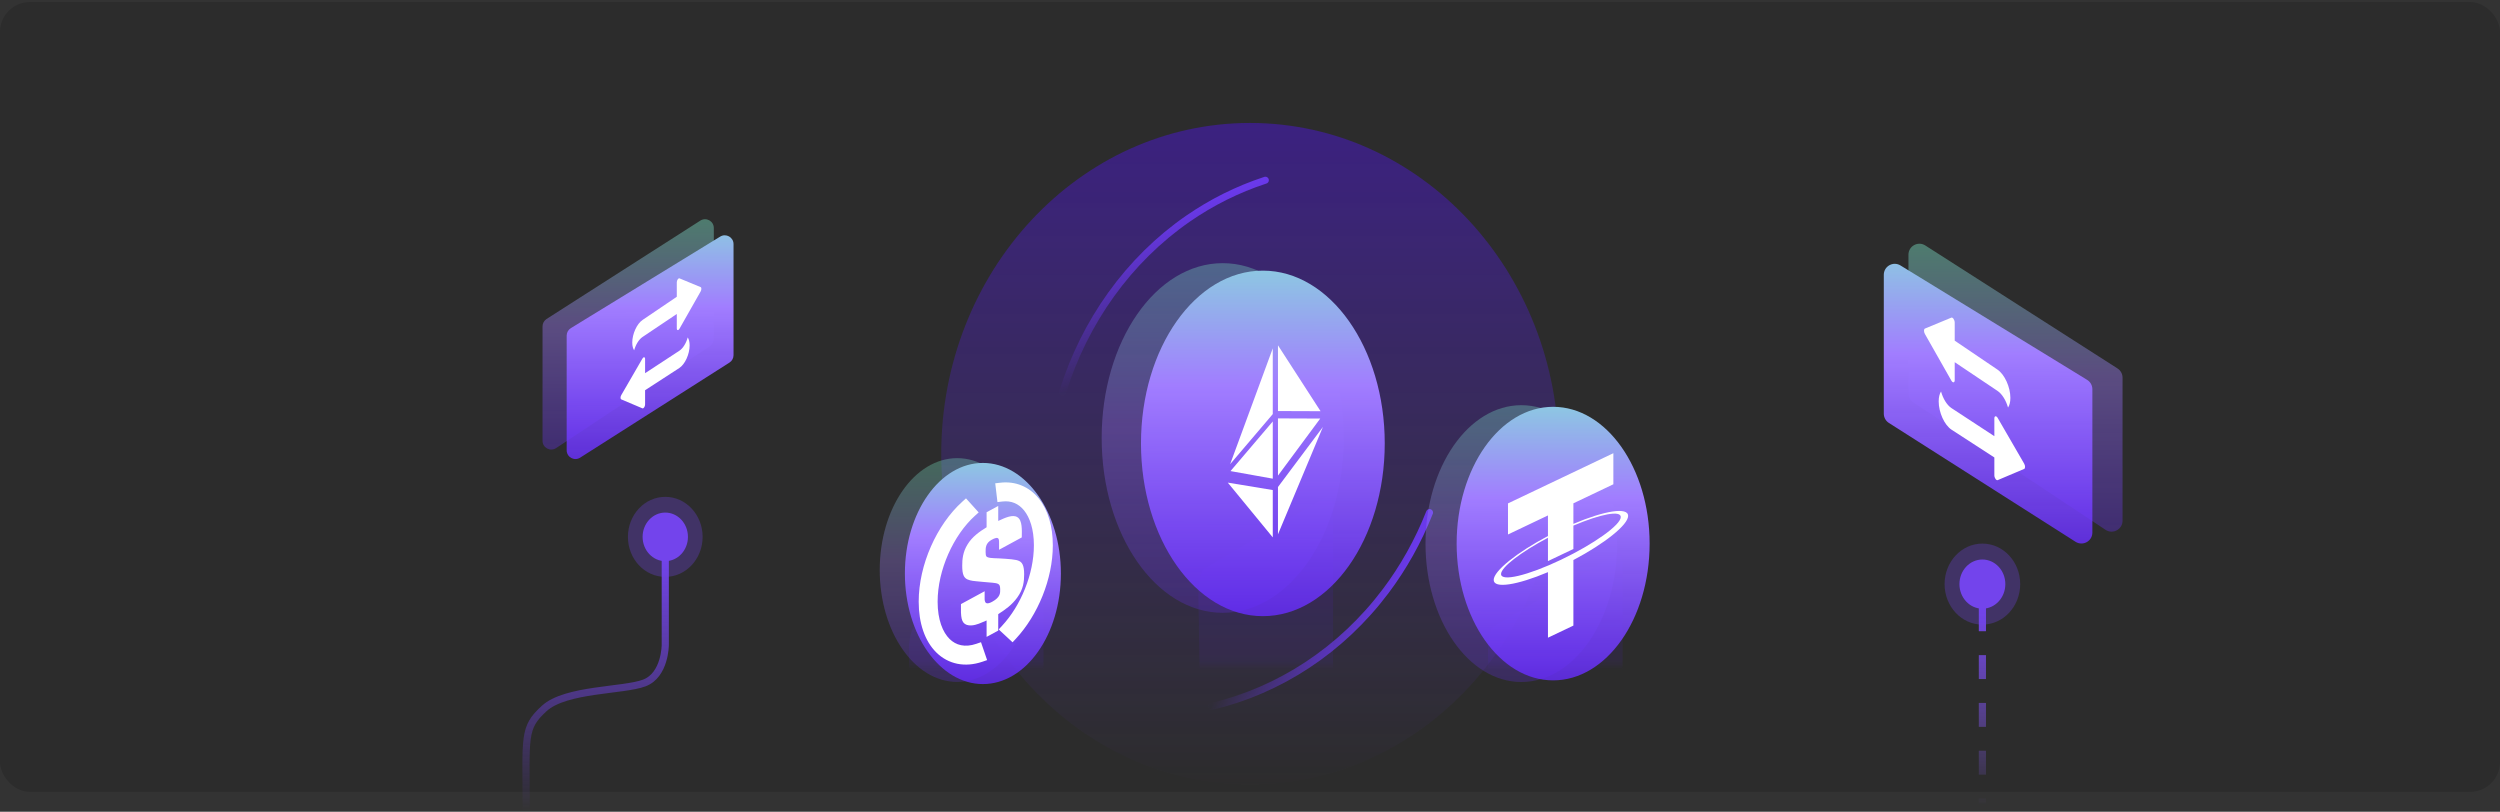 <svg width="502" height="163" viewBox="0 0 502 163" fill="none" xmlns="http://www.w3.org/2000/svg">
<rect x="0" y="0" width="502" height="163" fill="#333333" stroke="none"/>
<rect opacity="0.142" y="0.414" width="502" height="158.588" rx="6" fill="black"/>
<mask id="mask0_2_390" style="mask-type:alpha" maskUnits="userSpaceOnUse" x="0" y="1" width="502" height="133">
<rect y="1.822" width="502" height="131.799" rx="6" fill="white"/>
</mask>
<g mask="url(#mask0_2_390)">
<path opacity="0.112" fill-rule="evenodd" clip-rule="evenodd" d="M241.505 114.503C241.604 114.34 241.758 114.224 241.923 114.127L266.387 99.755C266.552 99.659 266.687 99.496 266.873 99.456C267.333 99.358 267.675 100.492 267.675 102.28V172.891C267.675 174.753 267.304 176.696 266.816 177.526C266.712 177.702 266.544 177.826 266.365 177.926L242.985 190.997C242.806 191.097 242.659 191.278 242.456 191.305C242.007 191.364 241.675 190.238 241.675 188.477L240.635 119.156C240.635 117.28 241.012 115.323 241.505 114.503Z" fill="url(#paint0_linear_2_390)"/>
<path opacity="0.112" fill-rule="evenodd" clip-rule="evenodd" d="M299.647 126.078C299.746 125.915 299.9 125.798 300.065 125.702L324.529 111.33C324.694 111.234 324.829 111.071 325.015 111.031C325.475 110.933 325.817 112.067 325.817 113.855V184.466C325.817 186.328 325.446 188.27 324.958 189.101C324.854 189.277 324.686 189.401 324.507 189.501L301.127 202.571C300.948 202.671 300.801 202.853 300.598 202.88C300.149 202.939 299.817 201.813 299.817 200.052L298.777 130.731C298.777 128.855 299.154 126.897 299.647 126.078Z" fill="url(#paint1_linear_2_390)"/>
<path opacity="0.112" fill-rule="evenodd" clip-rule="evenodd" d="M183.363 126.078C183.462 125.915 183.616 125.798 183.781 125.702L208.245 111.33C208.409 111.234 208.545 111.071 208.731 111.031C209.191 110.933 209.533 112.067 209.533 113.855V184.466C209.533 186.328 209.162 188.27 208.674 189.101C208.57 189.277 208.402 189.401 208.223 189.501L184.843 202.571C184.664 202.671 184.517 202.853 184.314 202.88C183.865 202.939 183.533 201.813 183.533 200.052L182.493 130.731C182.493 128.855 182.87 126.897 183.363 126.078Z" fill="url(#paint2_linear_2_390)"/>
</g>
<ellipse opacity="0.399" cx="251" cy="91.124" rx="62" ry="66.435" fill="url(#paint3_linear_2_390)"/>
<path d="M133.587 111.689V129.488C133.587 129.488 133.587 135.539 129.387 137.138C125.187 138.736 113.607 138.311 109.287 142.256C104.968 146.201 105.657 147.816 105.657 162.587" stroke="url(#paint4_linear_2_390)" stroke-width="1.44"/>
<ellipse opacity="0.301" cx="133.587" cy="107.803" rx="7.5" ry="8.037" fill="#7344EC"/>
<ellipse cx="133.587" cy="107.803" rx="4.552" ry="4.878" fill="#7344EC"/>
<path d="M254.084 36.185C248.471 38.024 243.279 40.639 238.578 43.887C226.574 52.181 217.777 64.601 213.372 78.76" stroke="url(#paint5_linear_2_390)" stroke-width="1.4" stroke-linecap="round"/>
<path d="M287.051 102.921C284.758 108.71 281.788 113.971 278.282 118.641C269.33 130.566 256.882 138.643 243.281 141.857" stroke="url(#paint6_linear_2_390)" stroke-width="1.4" stroke-linecap="round"/>
<ellipse opacity="0.297" cx="245.52" cy="87.946" rx="24.305" ry="35.104" fill="url(#paint7_linear_2_390)"/>
<ellipse cx="253.583" cy="89.034" rx="24.473" ry="34.691" fill="url(#paint8_linear_2_390)"/>
<path fill-rule="evenodd" clip-rule="evenodd" d="M265.17 82.57L256.616 82.539V69.337L265.17 82.57ZM255.572 83.15L247.018 93.199L255.572 69.948V83.15ZM256.616 95.505L265.103 84.045L256.616 84.013V95.505ZM247.085 94.595L255.572 84.625V96.116L247.085 94.595ZM255.572 98.402L246.54 96.91L255.572 107.906V98.402ZM265.647 85.722L256.616 107.294V97.79L265.647 85.722Z" fill="white"/>
<ellipse opacity="0.297" cx="192.206" cy="114.463" rx="15.555" ry="22.466" fill="url(#paint9_linear_2_390)"/>
<ellipse cx="197.365" cy="115.159" rx="15.663" ry="22.202" fill="url(#paint10_linear_2_390)"/>
<path d="M193.899 101.483L194.641 100.813L193.971 100.07L193.229 100.74L193.899 101.483ZM195.105 102.819L195.775 103.561L196.518 102.891L195.848 102.149L195.105 102.819ZM189.977 129.018L190.68 128.306L189.977 129.018ZM196.362 130.224L197.308 129.901L196.984 128.954L196.038 129.278L196.362 130.224ZM196.945 131.927L197.268 132.873L198.214 132.55L197.891 131.604L196.945 131.927ZM188.713 130.299L189.416 129.587H189.416L188.713 130.299ZM207.81 100.729L207.032 101.358L207.81 100.729ZM203.271 127.559L202.591 128.292L203.324 128.972L204.004 128.24L203.271 127.559ZM201.952 126.335L201.219 125.654L200.539 126.387L201.272 127.068L201.952 126.335ZM206.409 101.861L207.187 101.232V101.232L206.409 101.861ZM201.164 99.71L200.171 99.827L200.288 100.82L201.281 100.703L201.164 99.71ZM200.954 97.923L200.836 96.93L199.843 97.047L199.96 98.04L200.954 97.923ZM193.229 100.74C188.115 105.358 184.474 113.387 184.474 120.82H186.474C186.474 113.945 189.882 106.457 194.569 102.225L193.229 100.74ZM195.848 102.149L194.641 100.813L193.157 102.153L194.363 103.489L195.848 102.149ZM188.274 120.82C188.274 114.446 191.471 107.447 195.775 103.561L194.435 102.076C189.705 106.347 186.274 113.889 186.274 120.82H188.274ZM190.68 128.306C189.311 126.956 188.274 124.46 188.274 120.82H186.274C186.274 124.795 187.403 127.883 189.275 129.73L190.68 128.306ZM196.038 129.278C193.759 130.058 191.963 129.572 190.68 128.306L189.275 129.73C191.151 131.58 193.762 132.171 196.685 131.17L196.038 129.278ZM197.891 131.604L197.308 129.901L195.416 130.548L195.998 132.251L197.891 131.604ZM188.011 131.011C190.422 133.389 193.766 134.072 197.268 132.873L196.621 130.981C193.761 131.96 191.233 131.379 189.416 129.587L188.011 131.011ZM184.474 120.82C184.474 125.095 185.685 128.717 188.011 131.011L189.416 129.587C187.594 127.79 186.474 124.761 186.474 120.82H184.474ZM211.406 109.498C211.406 105.677 210.441 102.395 208.587 100.101L207.032 101.358C208.516 103.195 209.406 105.984 209.406 109.498H211.406ZM204.004 128.24C208.377 123.529 211.406 116.281 211.406 109.498H209.406C209.406 115.755 206.583 122.522 202.539 126.879L204.004 128.24ZM201.272 127.068L202.591 128.292L203.952 126.826L202.632 125.602L201.272 127.068ZM207.606 109.498C207.606 115.282 204.968 121.616 201.219 125.654L202.685 127.015C206.762 122.623 209.606 115.808 209.606 109.498H207.606ZM205.632 102.489C206.783 103.915 207.606 106.261 207.606 109.498H209.606C209.606 105.953 208.708 103.115 207.187 101.232L205.632 102.489ZM201.281 100.703C203.052 100.495 204.528 101.123 205.632 102.489L207.187 101.232C205.664 99.346 203.518 98.426 201.047 98.717L201.281 100.703ZM199.96 98.04L200.171 99.827L202.157 99.593L201.947 97.805L199.96 98.04ZM208.587 100.101C206.686 97.747 203.939 96.564 200.836 96.93L201.071 98.916C203.472 98.633 205.55 99.524 207.032 101.358L208.587 100.101Z" fill="white"/>
<path d="M205.649 115.312C205.649 113.533 205.255 112.922 204.608 112.629C204.298 112.488 203.905 112.392 203.117 112.305C202.245 112.211 201.373 112.169 200.472 112.117C199.263 112.078 198.306 112.056 198.053 111.704C197.968 111.569 197.912 111.316 197.912 110.852C197.912 110.002 197.884 109.063 199.15 108.375C199.741 108.055 200.416 107.765 200.557 108.333C200.613 108.56 200.613 108.638 200.613 109.05V110.391L205.171 107.915C205.199 106.508 205.311 104.462 204.298 103.852C203.37 103.247 201.823 103.959 200.444 104.605V101.589L198.109 102.857V105.873C196.73 106.725 195.239 107.741 194.283 109.318C193.326 110.868 193.214 112.321 193.214 113.61C193.214 115.467 193.608 116.052 194.283 116.355C194.874 116.627 195.83 116.701 195.999 116.712C196.815 116.784 197.631 116.883 198.475 116.94C199.656 117.046 200.444 117.056 200.697 117.511C200.838 117.77 200.838 118.286 200.838 118.363C200.838 119.007 200.922 119.915 199.234 120.832C198.25 121.367 197.912 121.138 197.8 120.787C197.687 120.513 197.715 120.111 197.715 120.008V118.719L192.961 121.301C192.904 123.961 193.017 125.086 194.142 125.48C195.211 125.827 196.562 125.249 197.04 125.04C197.378 124.909 197.743 124.761 198.109 124.589V127.888L200.444 126.62V123.32C201.879 122.386 203.173 121.503 204.27 119.979C205.508 118.275 205.649 116.755 205.649 115.312Z" fill="white"/>
<path d="M398.064 121.951V161.383" stroke="url(#paint11_linear_2_390)" stroke-width="1.44" stroke-dasharray="4.8"/>
<ellipse opacity="0.301" cx="398.064" cy="117.288" rx="7.592" ry="8.135" fill="#7344EC"/>
<ellipse cx="398.064" cy="117.288" rx="4.608" ry="4.938" fill="#7344EC"/>
<path opacity="0.401" fill-rule="evenodd" clip-rule="evenodd" d="M386.602 49.291C385.138 48.354 383.217 49.405 383.217 51.144V78.969C383.217 79.707 383.586 80.395 384.201 80.803L422.791 106.388C424.253 107.358 426.207 106.309 426.207 104.555V75.834C426.207 75.084 425.824 74.385 425.192 73.981L386.602 49.291Z" fill="url(#paint12_linear_2_390)"/>
<path fill-rule="evenodd" clip-rule="evenodd" d="M381.616 53.303C380.15 52.404 378.267 53.459 378.267 55.179V83.068C378.267 83.82 378.651 84.52 379.285 84.924L416.766 108.79C418.231 109.723 420.148 108.671 420.148 106.935V78.153C420.148 77.387 419.75 76.677 419.097 76.277L381.616 53.303Z" fill="url(#paint13_linear_2_390)"/>
<path fill-rule="evenodd" clip-rule="evenodd" d="M392.507 72.727V76.339C392.507 76.873 392.117 76.925 391.834 76.429L386.521 67.066C386.279 66.639 386.279 66.083 386.521 65.981L391.834 63.78C392.117 63.665 392.507 64.244 392.507 64.778V68.404L401.099 74.221C402.527 75.188 403.685 77.728 403.685 79.894C403.685 80.735 403.51 81.397 403.213 81.838C402.817 80.427 402.026 79.113 401.115 78.502L392.507 72.727ZM401.14 83.927L406.453 93.103C406.694 93.518 406.694 94.058 406.453 94.158L401.14 96.408C400.857 96.531 400.466 95.972 400.466 95.444V91.858L391.875 86.285C390.446 85.359 389.289 82.815 389.289 80.604C389.289 79.745 389.463 79.064 389.76 78.608C390.156 80.036 390.947 81.351 391.859 81.948L400.466 87.585V84.014C400.466 83.486 400.857 83.436 401.14 83.927Z" fill="white"/>
<path opacity="0.401" fill-rule="evenodd" clip-rule="evenodd" d="M140.624 44.3C141.796 43.55 143.333 44.392 143.333 45.782V68.043C143.333 68.633 143.037 69.184 142.545 69.51L111.673 89.978C110.503 90.754 108.941 89.915 108.941 88.511V65.535C108.941 64.935 109.247 64.376 109.752 64.052L140.624 44.3Z" fill="url(#paint14_linear_2_390)"/>
<path fill-rule="evenodd" clip-rule="evenodd" d="M144.613 47.51C145.786 46.791 147.293 47.635 147.293 49.01V71.322C147.293 71.924 146.985 72.484 146.478 72.807L116.493 91.9C115.322 92.646 113.788 91.804 113.788 90.415V67.389C113.788 66.777 114.106 66.209 114.628 65.889L144.613 47.51Z" fill="url(#paint15_linear_2_390)"/>
<path fill-rule="evenodd" clip-rule="evenodd" d="M135.9 63.049V65.939C135.9 66.366 136.213 66.408 136.439 66.011L140.69 58.52C140.883 58.179 140.883 57.734 140.69 57.653L136.439 55.892C136.213 55.8 135.9 56.263 135.9 56.69V59.591L129.027 64.245C127.884 65.018 126.958 67.05 126.958 68.783C126.958 69.456 127.098 69.986 127.336 70.338C127.652 69.209 128.285 68.158 129.014 67.669L135.9 63.049ZM128.994 72.009L124.744 79.35C124.551 79.681 124.551 80.114 124.744 80.194L128.994 81.994C129.221 82.092 129.533 81.645 129.533 81.222V78.354L136.406 73.895C137.549 73.154 138.475 71.12 138.475 69.35C138.475 68.664 138.335 68.119 138.098 67.754C137.781 68.896 137.148 69.948 136.419 70.426L129.533 74.935V72.078C129.533 71.656 129.221 71.616 128.994 72.009Z" fill="white"/>
<ellipse opacity="0.297" cx="305.485" cy="109.153" rx="19.242" ry="27.791" fill="url(#paint16_linear_2_390)"/>
<ellipse cx="311.868" cy="109.153" rx="19.375" ry="27.465" fill="url(#paint17_linear_2_390)"/>
<path fill-rule="evenodd" clip-rule="evenodd" d="M323.963 97.242V91.002L302.804 101.082V107.322L310.829 103.499L310.829 107.63C304.62 110.92 299.934 114.651 299.934 116.448C299.934 118.246 304.62 117.512 310.83 114.885V128.051L315.937 125.618V112.457C322.194 109.155 326.929 105.395 326.929 103.588C326.929 101.78 322.195 102.532 315.938 105.191L315.937 101.065L323.963 97.242ZM315.937 110.236L315.938 105.542C321.374 103.227 325.453 102.435 325.453 103.813C325.453 105.397 320.071 109.244 313.432 112.407C306.793 115.57 301.411 116.85 301.411 115.267C301.411 113.897 305.442 110.831 310.829 107.981L310.829 112.67L315.937 110.236Z" fill="white"/>
<defs>
<linearGradient id="paint0_linear_2_390" x1="240.635" y1="99.45" x2="240.635" y2="191.307" gradientUnits="userSpaceOnUse">
<stop stop-color="#5210FF"/>
<stop offset="0.997" stop-color="#713BFF" stop-opacity="0.01"/>
<stop offset="1" stop-color="#C6B1FF" stop-opacity="0.01"/>
</linearGradient>
<linearGradient id="paint1_linear_2_390" x1="298.777" y1="111.025" x2="298.777" y2="202.882" gradientUnits="userSpaceOnUse">
<stop stop-color="#5210FF"/>
<stop offset="0.997" stop-color="#713BFF" stop-opacity="0.01"/>
<stop offset="1" stop-color="#C6B1FF" stop-opacity="0.01"/>
</linearGradient>
<linearGradient id="paint2_linear_2_390" x1="182.493" y1="111.025" x2="182.493" y2="202.882" gradientUnits="userSpaceOnUse">
<stop stop-color="#5210FF"/>
<stop offset="0.997" stop-color="#713BFF" stop-opacity="0.01"/>
<stop offset="1" stop-color="#C6B1FF" stop-opacity="0.01"/>
</linearGradient>
<linearGradient id="paint3_linear_2_390" x1="189" y1="24.688" x2="189" y2="157.559" gradientUnits="userSpaceOnUse">
<stop stop-color="#5210FF"/>
<stop offset="0.997" stop-color="#713BFF" stop-opacity="0.01"/>
<stop offset="1" stop-color="#C6B1FF" stop-opacity="0.01"/>
</linearGradient>
<linearGradient id="paint4_linear_2_390" x1="105.617" y1="111.689" x2="105.617" y2="162.587" gradientUnits="userSpaceOnUse">
<stop stop-color="#7344EC"/>
<stop offset="1" stop-color="#7344EC" stop-opacity="0.01"/>
</linearGradient>
<linearGradient id="paint5_linear_2_390" x1="205.743" y1="52.022" x2="214.393" y2="78.426" gradientUnits="userSpaceOnUse">
<stop stop-color="#6A39EA"/>
<stop offset="1" stop-color="#6837E8" stop-opacity="0.01"/>
</linearGradient>
<linearGradient id="paint6_linear_2_390" x1="267.3" y1="152.781" x2="242.798" y2="143.075" gradientUnits="userSpaceOnUse">
<stop stop-color="#6A39EA"/>
<stop offset="1" stop-color="#6837E8" stop-opacity="0.01"/>
</linearGradient>
<linearGradient id="paint7_linear_2_390" x1="221.216" y1="52.843" x2="221.216" y2="123.05" gradientUnits="userSpaceOnUse">
<stop stop-color="#7FFBCE"/>
<stop offset="0.461" stop-color="#A17DFF"/>
<stop offset="1" stop-color="#672CFF" stop-opacity="0.808"/>
</linearGradient>
<linearGradient id="paint8_linear_2_390" x1="223.334" y1="37.837" x2="223.258" y2="123.698" gradientUnits="userSpaceOnUse">
<stop stop-color="#7FFBCE"/>
<stop offset="0.461" stop-color="#A17DFF"/>
<stop offset="1" stop-color="#672CFF" stop-opacity="0.808"/>
</linearGradient>
<linearGradient id="paint9_linear_2_390" x1="176.651" y1="91.996" x2="176.651" y2="136.929" gradientUnits="userSpaceOnUse">
<stop stop-color="#7FFBCE"/>
<stop offset="0.461" stop-color="#A17DFF"/>
<stop offset="1" stop-color="#672CFF" stop-opacity="0.808"/>
</linearGradient>
<linearGradient id="paint10_linear_2_390" x1="178.006" y1="82.393" x2="177.958" y2="137.344" gradientUnits="userSpaceOnUse">
<stop stop-color="#7FFBCE"/>
<stop offset="0.461" stop-color="#A17DFF"/>
<stop offset="1" stop-color="#672CFF" stop-opacity="0.808"/>
</linearGradient>
<linearGradient id="paint11_linear_2_390" x1="397.464" y1="121.951" x2="397.464" y2="161.598" gradientUnits="userSpaceOnUse">
<stop stop-color="#7344EC"/>
<stop offset="1" stop-color="#9166FF" stop-opacity="0.01"/>
</linearGradient>
<linearGradient id="paint12_linear_2_390" x1="383.217" y1="47.124" x2="383.217" y2="108.653" gradientUnits="userSpaceOnUse">
<stop stop-color="#7FFBCE"/>
<stop offset="0.461" stop-color="#A17DFF"/>
<stop offset="1" stop-color="#672CFF" stop-opacity="0.808"/>
</linearGradient>
<linearGradient id="paint13_linear_2_390" x1="373.325" y1="37.049" x2="373.26" y2="110.921" gradientUnits="userSpaceOnUse">
<stop stop-color="#7FFBCE"/>
<stop offset="0.461" stop-color="#A17DFF"/>
<stop offset="1" stop-color="#672CFF" stop-opacity="0.808"/>
</linearGradient>
<linearGradient id="paint14_linear_2_390" x1="143.333" y1="42.567" x2="143.333" y2="91.79" gradientUnits="userSpaceOnUse">
<stop stop-color="#7FFBCE"/>
<stop offset="0.461" stop-color="#A17DFF"/>
<stop offset="1" stop-color="#672CFF" stop-opacity="0.808"/>
</linearGradient>
<linearGradient id="paint15_linear_2_390" x1="151.246" y1="34.506" x2="151.298" y2="93.604" gradientUnits="userSpaceOnUse">
<stop stop-color="#7FFBCE"/>
<stop offset="0.461" stop-color="#A17DFF"/>
<stop offset="1" stop-color="#672CFF" stop-opacity="0.808"/>
</linearGradient>
<linearGradient id="paint16_linear_2_390" x1="286.244" y1="81.362" x2="286.244" y2="136.945" gradientUnits="userSpaceOnUse">
<stop stop-color="#7FFBCE"/>
<stop offset="0.461" stop-color="#A17DFF"/>
<stop offset="1" stop-color="#672CFF" stop-opacity="0.808"/>
</linearGradient>
<linearGradient id="paint17_linear_2_390" x1="287.921" y1="68.621" x2="287.861" y2="136.597" gradientUnits="userSpaceOnUse">
<stop stop-color="#7FFBCE"/>
<stop offset="0.461" stop-color="#A17DFF"/>
<stop offset="1" stop-color="#672CFF" stop-opacity="0.808"/>
</linearGradient>
</defs>
</svg>
